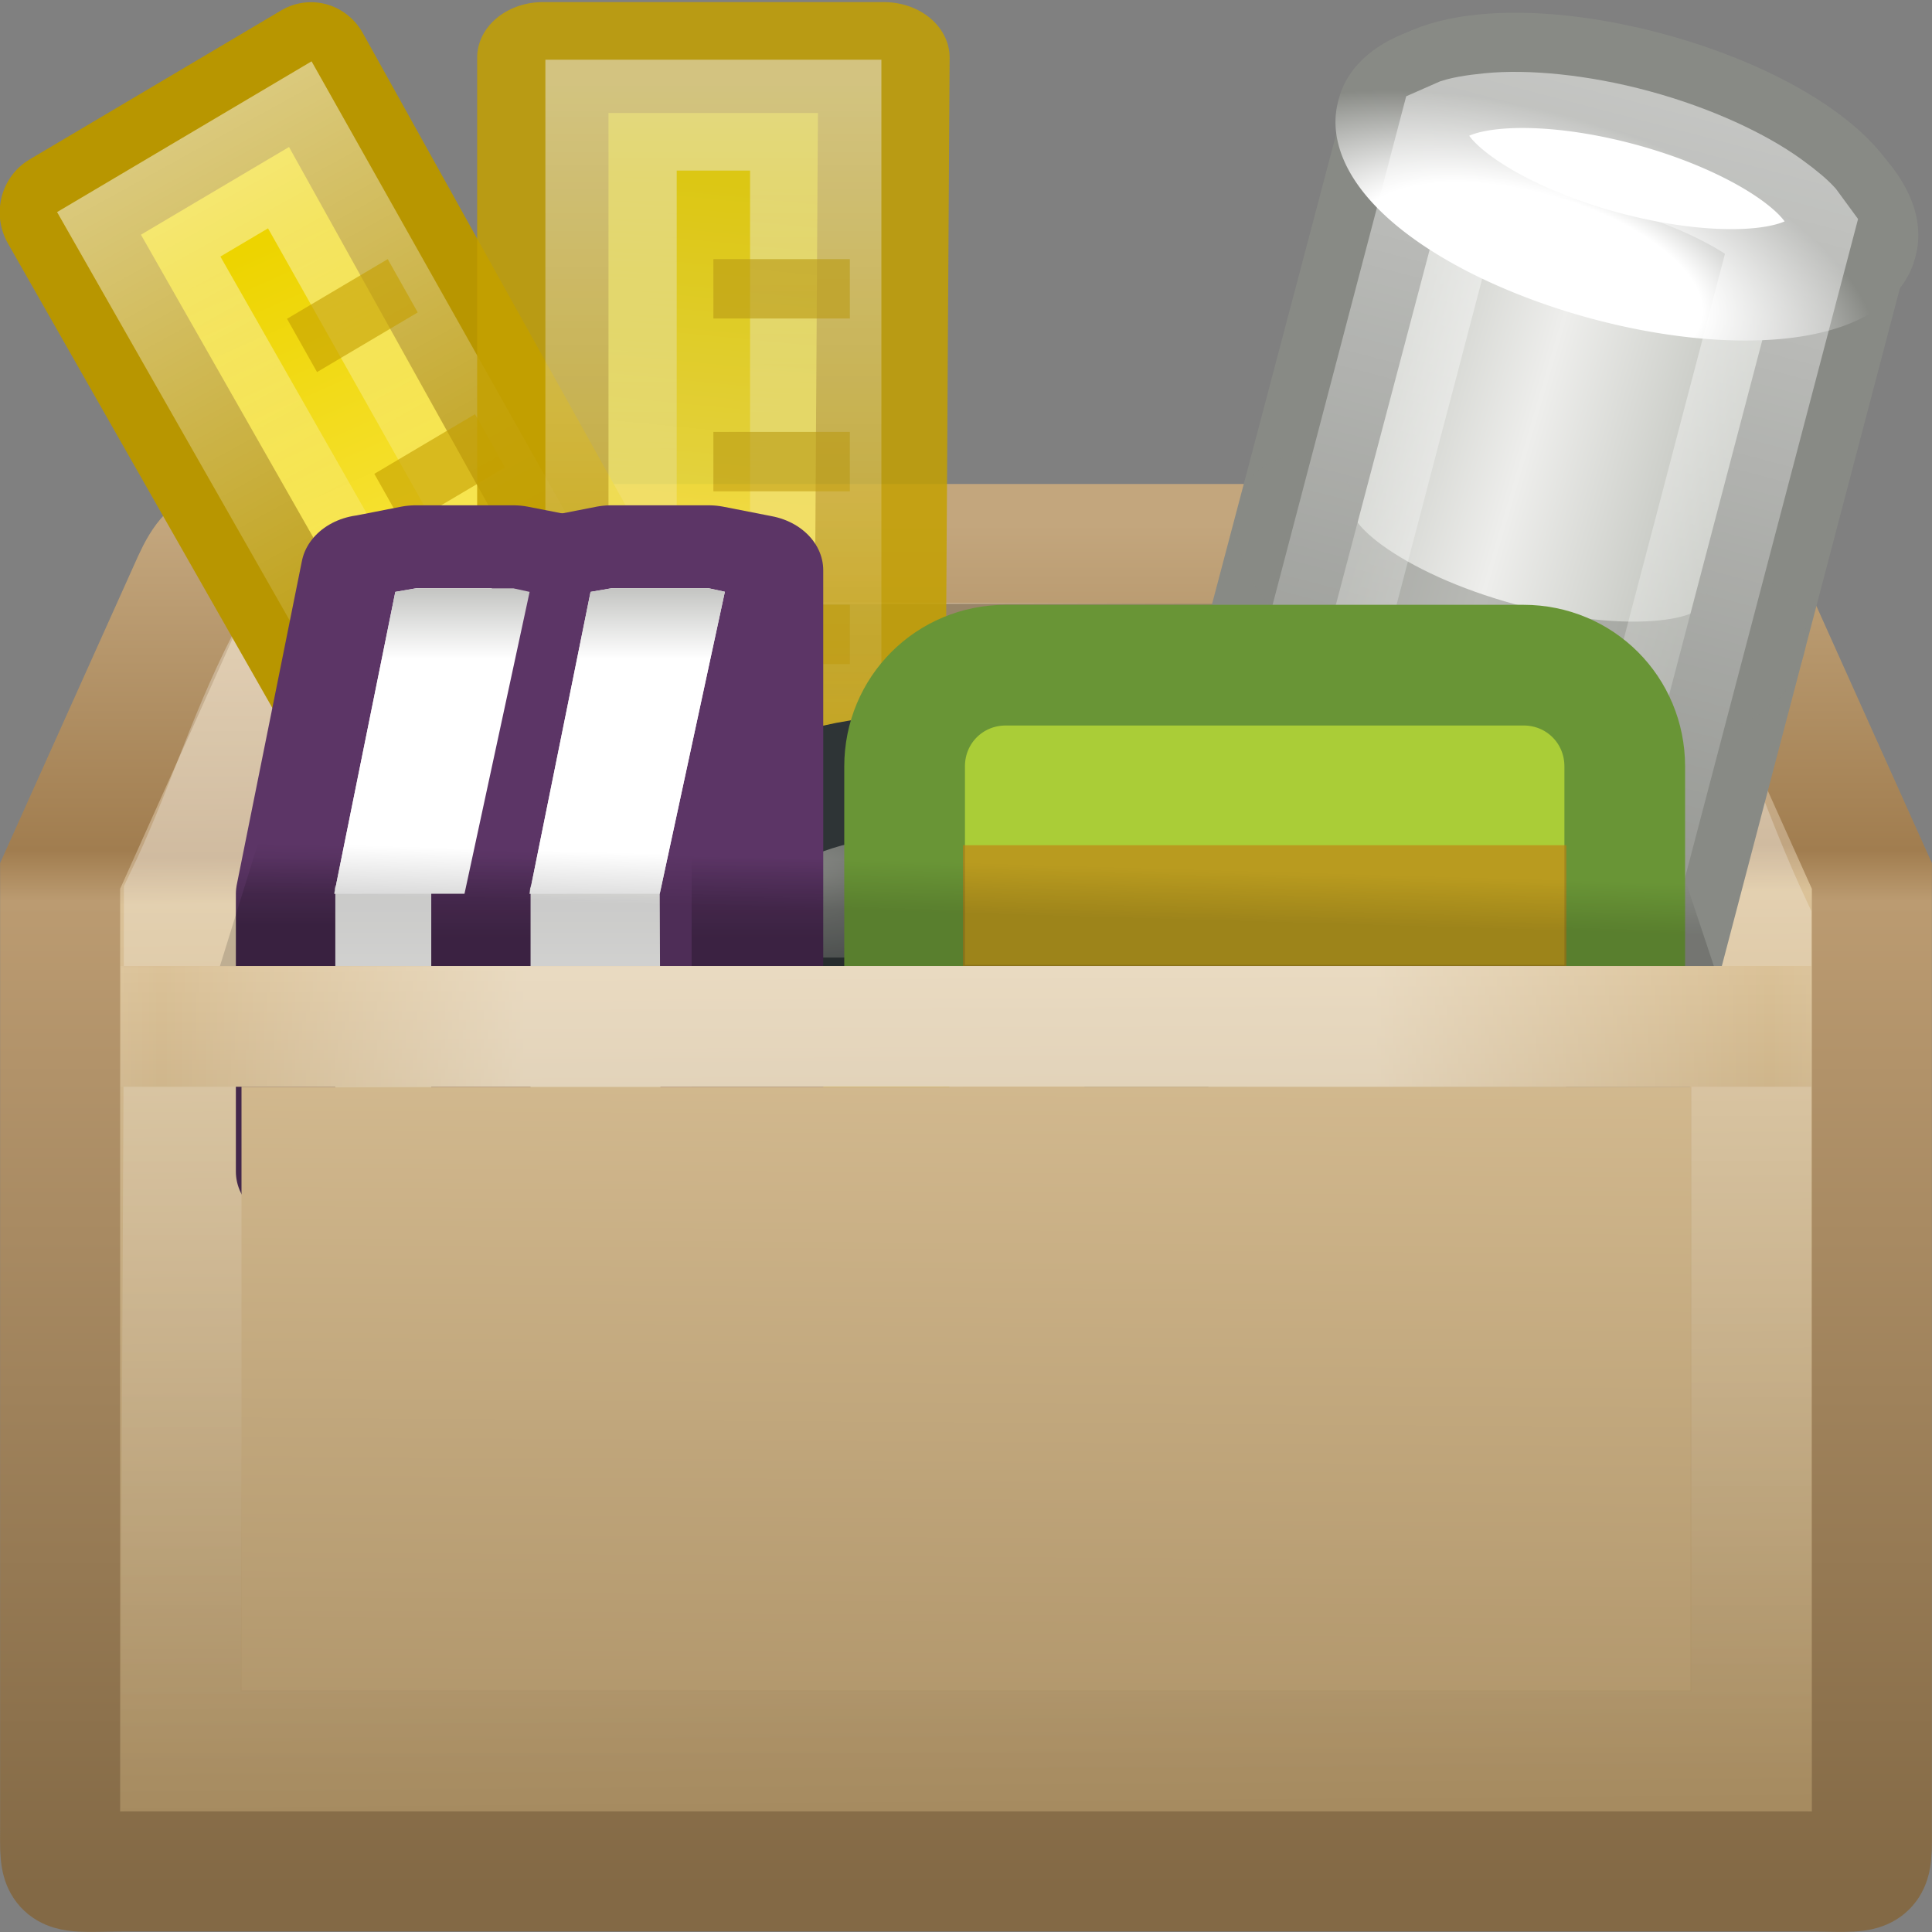 <?xml version="1.0" encoding="UTF-8" standalone="no"?>
<svg
   xmlns:dc="http://purl.org/dc/elements/1.1/"
   xmlns:cc="http://creativecommons.org/ns#"
   xmlns:rdf="http://www.w3.org/1999/02/22-rdf-syntax-ns#"
   xmlns:svg="http://www.w3.org/2000/svg"
   xmlns="http://www.w3.org/2000/svg"
   xmlns:xlink="http://www.w3.org/1999/xlink"
   version="1.1"
   width="16"
   height="16"
   id="svg2963">
  <rect width="100%" height="100%" fill="#808080" stroke="none"/>
  <defs
     id="defs3">
    <linearGradient
       id="linearGradient2394">
      <stop
         id="stop2396"
         style="stop-color:#5c3566;stop-opacity:1"
         offset="0" />
      <stop
         id="stop2398"
         style="stop-color:#45284d;stop-opacity:1"
         offset="1" />
    </linearGradient>
    <linearGradient
       id="linearGradient2384">
      <stop
         id="stop2386"
         style="stop-color:#5c3566;stop-opacity:1"
         offset="0" />
      <stop
         id="stop2388"
         style="stop-color:#43274b;stop-opacity:1"
         offset="1" />
    </linearGradient>
    <linearGradient
       id="linearGradient3919">
      <stop
         id="stop3921"
         style="stop-color:white;stop-opacity:1"
         offset="0" />
      <stop
         id="stop3923"
         style="stop-color:white;stop-opacity:0"
         offset="1" />
    </linearGradient>
    <linearGradient
       id="linearGradient3887">
      <stop
         id="stop3889"
         style="stop-color:#edd400;stop-opacity:1"
         offset="0" />
      <stop
         id="stop3891"
         style="stop-color:#fce94f;stop-opacity:1"
         offset="1" />
    </linearGradient>
    <linearGradient
       id="linearGradient3800">
      <stop
         id="stop3802"
         style="stop-color:#babdb6;stop-opacity:1"
         offset="0" />
      <stop
         id="stop3804"
         style="stop-color:#eeeeec;stop-opacity:1"
         offset="0.5" />
      <stop
         id="stop3806"
         style="stop-color:#babdb6;stop-opacity:1"
         offset="1" />
    </linearGradient>
    <linearGradient
       id="linearGradient3792">
      <stop
         id="stop3794"
         style="stop-color:white;stop-opacity:1"
         offset="0" />
      <stop
         id="stop3796"
         style="stop-color:white;stop-opacity:1"
         offset="0.5" />
      <stop
         id="stop3798"
         style="stop-color:#888a85;stop-opacity:1"
         offset="1" />
    </linearGradient>
    <linearGradient
       id="linearGradient3786">
      <stop
         id="stop3788"
         style="stop-color:#888a85;stop-opacity:1"
         offset="0" />
      <stop
         id="stop3790"
         style="stop-color:#2e3436;stop-opacity:1"
         offset="1" />
    </linearGradient>
    <linearGradient
       id="linearGradient3539">
      <stop
         id="stop3541"
         style="stop-color:white;stop-opacity:1"
         offset="0" />
      <stop
         id="stop3543"
         style="stop-color:#888a85;stop-opacity:1"
         offset="1" />
    </linearGradient>
    <linearGradient
       id="linearGradient3517">
      <stop
         id="stop3519"
         style="stop-color:white;stop-opacity:1"
         offset="0" />
      <stop
         id="stop3521"
         style="stop-color:#eeeeec;stop-opacity:1"
         offset="1" />
    </linearGradient>
    <linearGradient
       id="linearGradient3251">
      <stop
         id="stop3253"
         style="stop-color:#695337;stop-opacity:1"
         offset="0" />
      <stop
         id="stop3255"
         style="stop-color:#695337;stop-opacity:0"
         offset="1" />
    </linearGradient>
    <linearGradient
       id="linearGradient3243">
      <stop
         id="stop3245"
         style="stop-color:black;stop-opacity:1"
         offset="0" />
      <stop
         id="stop3247"
         style="stop-color:black;stop-opacity:0"
         offset="1" />
    </linearGradient>
    <linearGradient
       id="linearGradient3275">
      <stop
         id="stop3277"
         style="stop-color:white;stop-opacity:0"
         offset="0" />
      <stop
         id="stop3283"
         style="stop-color:white;stop-opacity:1"
         offset="0.245" />
      <stop
         id="stop3285"
         style="stop-color:white;stop-opacity:1"
         offset="0.774" />
      <stop
         id="stop3279"
         style="stop-color:white;stop-opacity:0"
         offset="1" />
    </linearGradient>
    <linearGradient
       id="linearGradient3199">
      <stop
         id="stop3201"
         style="stop-color:#dac197;stop-opacity:1"
         offset="0" />
      <stop
         id="stop3203"
         style="stop-color:#c1a581;stop-opacity:1"
         offset="0.239" />
      <stop
         id="stop3205"
         style="stop-color:#dbc298;stop-opacity:1"
         offset="0.276" />
      <stop
         id="stop3207"
         style="stop-color:#a68b60;stop-opacity:1"
         offset="1" />
    </linearGradient>
    <linearGradient
       id="linearGradient3295">
      <stop
         id="stop3297"
         style="stop-color:#c3a67d;stop-opacity:1"
         offset="0" />
      <stop
         id="stop3299"
         style="stop-color:#a17d4f;stop-opacity:1"
         offset="0.239" />
      <stop
         id="stop3301"
         style="stop-color:#bb9b71;stop-opacity:1"
         offset="0.276" />
      <stop
         id="stop3303"
         style="stop-color:#836945;stop-opacity:1"
         offset="1" />
    </linearGradient>
    <linearGradient
       x1="13.896"
       y1="4.666"
       x2="12.92"
       y2="13.139"
       id="linearGradient3039"
       xlink:href="#linearGradient3887"
       gradientUnits="userSpaceOnUse" />
    <linearGradient
       x1="14"
       y1="3"
       x2="14"
       y2="16.361"
       id="linearGradient3041"
       xlink:href="#linearGradient3919"
       gradientUnits="userSpaceOnUse" />
    <linearGradient
       x1="13.896"
       y1="4.666"
       x2="12.92"
       y2="13.139"
       id="linearGradient3045"
       xlink:href="#linearGradient3887"
       gradientUnits="userSpaceOnUse" />
    <linearGradient
       x1="14.177"
       y1="2.159"
       x2="13.837"
       y2="13.282"
       id="linearGradient3047"
       xlink:href="#linearGradient3919"
       gradientUnits="userSpaceOnUse" />
    <linearGradient
       x1="27.617"
       y1="15.721"
       x2="35.258"
       y2="15.5"
       id="linearGradient3051"
       xlink:href="#linearGradient3800"
       gradientUnits="userSpaceOnUse"
       gradientTransform="matrix(1,0,0,-1,0,48)" />
    <radialGradient
       cx="31.264"
       cy="12.943"
       r="4.556"
       fx="31.264"
       fy="12.943"
       id="radialGradient3053"
       xlink:href="#linearGradient3792"
       gradientUnits="userSpaceOnUse"
       gradientTransform="matrix(1.357,0,0,0.753,-11.152,1.004)" />
    <linearGradient
       x1="30.369"
       y1="6.712"
       x2="30.513"
       y2="24.091"
       id="linearGradient3055"
       xlink:href="#linearGradient3919"
       gradientUnits="userSpaceOnUse" />
    <linearGradient
       x1="44.995"
       y1="17.5"
       x2="3.005"
       y2="17.5"
       id="linearGradient3086"
       xlink:href="#linearGradient3275"
       gradientUnits="userSpaceOnUse"
       gradientTransform="matrix(0.317,0,0,0.413,0.388,1.269)"
       spreadMethod="reflect" />
    <linearGradient
       x1="20.781"
       y1="24.594"
       x2="20.812"
       y2="23.531"
       id="linearGradient3090"
       xlink:href="#linearGradient3243"
       gradientUnits="userSpaceOnUse"
       gradientTransform="matrix(0.403,0,0,0.4,-1.452,-2.3)" />
    <radialGradient
       cx="19.219"
       cy="22.255"
       r="4.469"
       fx="19.219"
       fy="22.255"
       id="radialGradient3130"
       xlink:href="#linearGradient3786"
       gradientUnits="userSpaceOnUse"
       gradientTransform="matrix(0.618,0,0,0.329,-5.241,-0.101)" />
    <linearGradient
       x1="10.749"
       y1="21.5"
       x2="12.11"
       y2="21.5"
       id="linearGradient3154"
       xlink:href="#linearGradient3251"
       gradientUnits="userSpaceOnUse"
       gradientTransform="matrix(0.523,0,0,-0.413,-2.822,16.919)" />
    <linearGradient
       x1="22.188"
       y1="20"
       x2="22.188"
       y2="24.08"
       id="linearGradient3157"
       xlink:href="#linearGradient3251"
       gradientUnits="userSpaceOnUse"
       gradientTransform="matrix(0.369,0,0,0.423,-0.662,-3.134)" />
    <linearGradient
       x1="23"
       y1="19"
       x2="23"
       y2="44"
       id="linearGradient3160"
       xlink:href="#linearGradient3919"
       gradientUnits="userSpaceOnUse"
       gradientTransform="matrix(0.406,0,0,0.375,-1.533,-1.802)" />
    <linearGradient
       x1="24.823"
       y1="15.378"
       x2="24.997"
       y2="37.277"
       id="linearGradient3163"
       xlink:href="#linearGradient3199"
       gradientUnits="userSpaceOnUse"
       gradientTransform="matrix(0.469,0,0,0.476,-3.004,-2.762)" />
    <linearGradient
       x1="15.464"
       y1="7.976"
       x2="15.464"
       y2="45.042"
       id="linearGradient3165"
       xlink:href="#linearGradient3295"
       gradientUnits="userSpaceOnUse"
       gradientTransform="matrix(0.366,0,0,0.305,-0.783,1.909)" />
    <linearGradient
       x1="24.823"
       y1="15.378"
       x2="24.997"
       y2="37.277"
       id="linearGradient3943"
       xlink:href="#linearGradient3199"
       gradientUnits="userSpaceOnUse"
       gradientTransform="matrix(0.465,0,0,0.281,-2.912,1.96)" />
    <linearGradient
       x1="10.5"
       y1="19.837"
       x2="10.5"
       y2="21.077"
       id="linearGradient3969"
       xlink:href="#linearGradient2384"
       gradientUnits="userSpaceOnUse"
       gradientTransform="matrix(0.482,0,0,0.488,0.986,0.772)" />
    <linearGradient
       x1="2.052"
       y1="23.776"
       x2="2.052"
       y2="20.549"
       id="linearGradient3971"
       xlink:href="#linearGradient3517"
       gradientUnits="userSpaceOnUse"
       gradientTransform="matrix(0.482,0,0,0.488,5.805,0.772)" />
    <linearGradient
       x1="13.562"
       y1="19.844"
       x2="13.562"
       y2="21.312"
       id="linearGradient3973"
       xlink:href="#linearGradient2394"
       gradientUnits="userSpaceOnUse"
       gradientTransform="matrix(0.482,0,0,0.488,0.986,0.772)" />
    <linearGradient
       x1="2.052"
       y1="23.776"
       x2="2.052"
       y2="20.549"
       id="linearGradient3975"
       xlink:href="#linearGradient3517"
       gradientUnits="userSpaceOnUse"
       gradientTransform="matrix(0.482,0,0,0.488,7.25,0.772)" />
    <linearGradient
       x1="12.812"
       y1="16.279"
       x2="12.812"
       y2="13.742"
       id="linearGradient3977"
       xlink:href="#linearGradient3539"
       gradientUnits="userSpaceOnUse"
       gradientTransform="matrix(0.482,0,0,0.488,2.432,0.772)" />
    <linearGradient
       x1="12.812"
       y1="16.279"
       x2="12.812"
       y2="13.742"
       id="linearGradient3979"
       xlink:href="#linearGradient3539"
       gradientUnits="userSpaceOnUse"
       gradientTransform="matrix(0.482,0,0,0.488,0.986,0.772)" />
    <linearGradient
       xlink:href="#linearGradient3251"
       id="linearGradient3113"
       gradientUnits="userSpaceOnUse"
       gradientTransform="matrix(-0.53,0,0,-0.413,18.893,16.919)"
       x1="11.124"
       y1="21.562"
       x2="13.168"
       y2="21.562" />
    <linearGradient
       xlink:href="#linearGradient3199"
       id="linearGradient3892"
       x1="5.847"
       y1="4.057"
       x2="5.766"
       y2="16.138"
       gradientUnits="userSpaceOnUse" />
  </defs>
  <path
     d="m 2.515,4.505 10.794,0 c 0.63,0 0.914,-0.088 1.095,0.305 l 1.098,2.444 0,7.842 c 0,0.474 0.038,0.402 -0.592,0.402 l -13.82,0 c -0.63,0 -0.592,0.072 -0.592,-0.402 l 0,-7.842 L 1.596,4.811 C 1.772,4.426 1.885,4.505 2.515,4.505 z"
     id="path2488"
     style="fill:url(#linearGradient3163);fill-opacity:1;fill-rule:nonzero;stroke:url(#linearGradient3165);stroke-width:0.994;stroke-linecap:round;stroke-linejoin:miter;stroke-miterlimit:4;stroke-opacity:1;stroke-dasharray:none;stroke-dashoffset:0;marker:none;visibility:visible;display:block;overflow:visible" />
  <path
     d="M 2.371,5.476 C 2.012,6.186 1.868,6.736 1.523,7.452 c 0,2.282 -0.025,4.768 -0.025,7.051 4.335,0 8.671,0 13.006,0 0,-2.282 0,-4.565 0,-6.847 C 14.17,6.94 13.948,6.229 13.624,5.51 13.36,5.482 12.856,5.51 12.544,5.502 9.204,5.502 5.711,5.476 2.371,5.476 z"
     id="path3772"
     style="opacity:0.3;fill:none;stroke:url(#linearGradient3160);stroke-width:0.994;stroke-linecap:round;stroke-linejoin:miter;stroke-miterlimit:4;stroke-opacity:1;stroke-dasharray:none;stroke-dashoffset:0;marker:none;visibility:visible;display:block;overflow:visible" />
  <path
     d="M 3.499,5 C 3.346,5 3.297,5.03 3.257,5.066 3.217,5.102 3.164,5.179 3.119,5.331 L 2.731,8 13.32,8 12.496,5.41 C 12.419,5.19 12.364,5.12 12.311,5.079 12.259,5.039 12.179,5 12,5 z"
     id="path3692"
     style="opacity:0.6;color:#000000;fill:url(#linearGradient3157);fill-opacity:1;fill-rule:nonzero;stroke:none;stroke-width:1;marker:none;visibility:visible;display:block;overflow:visible" />
  <path
     d="M 3.343,4.935 C 3.127,4.935 3.057,4.965 3,5 2.943,5.035 2.869,5.11 2.804,5.258 L 2.03,8 4.581,8 4.505,4.935 z"
     id="path3694"
     style="opacity:0.6;color:#000000;fill:url(#linearGradient3154);fill-opacity:1;fill-rule:nonzero;stroke:none;stroke-width:1;marker:none;visibility:visible;display:block;overflow:visible" />
  <g
     transform="matrix(0.417,-0.247,0.241,0.428,-4.907,3.53)"
     id="g3877">
    <path
       d="m 11.5,2.5 5,0 L 16.392,23.438 11.586,20.663 11.5,2.5 z"
       id="rect3846"
       style="color:#000000;fill:url(#linearGradient3045);fill-opacity:1;fill-rule:nonzero;stroke:#b89600;stroke-width:2.049;stroke-linecap:round;stroke-linejoin:round;stroke-miterlimit:4;stroke-opacity:1;stroke-dashoffset:0;marker:none;visibility:visible;display:inline;overflow:visible;enable-background:accumulate" />
    <path
       d="m 12.5,3.5 3,0 0,19 L 12.588,21.035 12.5,3.5 z"
       id="rect3858"
       style="opacity:0.5;color:#000000;fill:none;stroke:url(#linearGradient3047);stroke-width:2.049;stroke-linecap:round;stroke-linejoin:miter;stroke-miterlimit:4;stroke-opacity:1;stroke-dashoffset:0;marker:none;visibility:visible;display:inline;overflow:visible;enable-background:accumulate" />
    <g
       id="g3870">
      <rect
         width="2"
         height="1.031"
         x="14"
         y="6"
         id="rect3860"
         style="opacity:0.621;color:#000000;fill:#c4a000;fill-opacity:1;fill-rule:nonzero;stroke:none;stroke-width:1;marker:none;visibility:visible;display:inline;overflow:visible;enable-background:accumulate" />
      <rect
         width="2"
         height="1.031"
         x="14"
         y="9"
         id="rect3862"
         style="opacity:0.621;color:#000000;fill:#c4a000;fill-opacity:1;fill-rule:nonzero;stroke:none;stroke-width:1;marker:none;visibility:visible;display:inline;overflow:visible;enable-background:accumulate" />
      <rect
         width="2"
         height="1.031"
         x="14"
         y="12"
         id="rect3864"
         style="opacity:0.621;color:#000000;fill:#c4a000;fill-opacity:1;fill-rule:nonzero;stroke:none;stroke-width:1;marker:none;visibility:visible;display:inline;overflow:visible;enable-background:accumulate" />
      <rect
         width="2"
         height="1.031"
         x="14"
         y="15"
         id="rect3866"
         style="opacity:0.621;color:#000000;fill:#c4a000;fill-opacity:1;fill-rule:nonzero;stroke:none;stroke-width:1;marker:none;visibility:visible;display:inline;overflow:visible;enable-background:accumulate" />
      <rect
         width="2"
         height="1.031"
         x="14"
         y="18"
         id="rect3868"
         style="opacity:0.621;color:#000000;fill:#c4a000;fill-opacity:1;fill-rule:nonzero;stroke:none;stroke-width:1;marker:none;visibility:visible;display:inline;overflow:visible;enable-background:accumulate" />
    </g>
  </g>
  <g
     transform="matrix(0.565,0,0,0.477,-2.002,-0.716)"
     id="g3899"
     style="opacity:0.84">
    <path
       d="m 11.5,2.5 5,0 L 16.392,23.438 11.5,23.5 11.5,2.5 z"
       id="path3901"
       style="color:#000000;fill:url(#linearGradient3039);fill-opacity:1;fill-rule:nonzero;stroke:#c4a000;stroke-width:1.925;stroke-linecap:round;stroke-linejoin:round;stroke-miterlimit:4;stroke-opacity:1;stroke-dashoffset:0;marker:none;visibility:visible;display:inline;overflow:visible;enable-background:accumulate" />
    <rect
       width="3"
       height="19"
       x="12.5"
       y="3.5"
       id="rect3903"
       style="opacity:0.5;color:#000000;fill:none;stroke:url(#linearGradient3041);stroke-width:1.925;stroke-linecap:round;stroke-linejoin:miter;stroke-miterlimit:4;stroke-opacity:1;stroke-dasharray:none;stroke-dashoffset:0;marker:none;visibility:visible;display:inline;overflow:visible;enable-background:accumulate" />
    <g
       id="g3905">
      <rect
         width="2"
         height="1.031"
         x="14"
         y="6"
         id="rect3907"
         style="opacity:0.621;color:#000000;fill:#c4a000;fill-opacity:1;fill-rule:nonzero;stroke:none;stroke-width:1;marker:none;visibility:visible;display:inline;overflow:visible;enable-background:accumulate" />
      <rect
         width="2"
         height="1.031"
         x="14"
         y="9"
         id="rect3909"
         style="opacity:0.621;color:#000000;fill:#c4a000;fill-opacity:1;fill-rule:nonzero;stroke:none;stroke-width:1;marker:none;visibility:visible;display:inline;overflow:visible;enable-background:accumulate" />
      <rect
         width="2"
         height="1.031"
         x="14"
         y="12"
         id="rect3911"
         style="opacity:0.621;color:#000000;fill:#c4a000;fill-opacity:1;fill-rule:nonzero;stroke:none;stroke-width:1;marker:none;visibility:visible;display:inline;overflow:visible;enable-background:accumulate" />
      <rect
         width="2"
         height="1.031"
         x="14"
         y="15"
         id="rect3913"
         style="opacity:0.621;color:#000000;fill:#c4a000;fill-opacity:1;fill-rule:nonzero;stroke:none;stroke-width:1;marker:none;visibility:visible;display:inline;overflow:visible;enable-background:accumulate" />
      <rect
         width="2"
         height="1.031"
         x="14"
         y="18"
         id="rect3915"
         style="opacity:0.621;color:#000000;fill:#c4a000;fill-opacity:1;fill-rule:nonzero;stroke:none;stroke-width:1;marker:none;visibility:visible;display:inline;overflow:visible;enable-background:accumulate" />
    </g>
  </g>
  <path
     d="M 12.652,4.935 C 12.872,4.935 12.942,4.965 13,5 c 0.058,0.035 0.133,0.11 0.199,0.258 L 14,8 l -2.583,0 0.059,-3.065 z"
     id="path3696"
     style="opacity:0.67;color:#000000;fill:url(#linearGradient3113);fill-opacity:1;fill-rule:nonzero;stroke:none;stroke-width:1;marker:none;visibility:visible;display:block;overflow:visible" />
  <path
     d="m 7.521,6.43 c -1.104,0 -2,0.672 -2,1.5 0,0.176 0.052,0.343 0.126,0.5 l 3.748,0 c 0.074,-0.157 0.126,-0.324 0.126,-0.5 0,-0.828 -0.896,-1.5 -2,-1.5 z"
     id="path3698"
     style="color:#000000;fill:url(#radialGradient3130);fill-opacity:1;fill-rule:nonzero;stroke:#2e3436;stroke-width:1;stroke-linecap:round;stroke-linejoin:round;stroke-miterlimit:4;stroke-opacity:1;stroke-dasharray:none;stroke-dashoffset:0;marker:none;visibility:visible;display:inline;overflow:visible;enable-background:accumulate" />
  <g
     transform="matrix(0.464,0.126,-0.124,0.472,0.311,-6.14)"
     id="g3927">
    <g
       transform="translate(-2,20)"
       id="g3700">
      <path
         d="m 32.5,6.5 c -2.208,0 -4,0.672 -4,1.5 L 28.475,26.251 36.5,25.5 c -2.14e-4,-6.547 0,-14.06 0,-17.5 0,-0.828 -1.792,-1.5 -4,-1.5 z"
         transform="translate(0,-20)"
         id="path3702"
         style="color:#000000;fill:url(#linearGradient3051);fill-opacity:1;fill-rule:nonzero;stroke:#888a85;stroke-width:2.065;stroke-linecap:round;stroke-linejoin:miter;stroke-miterlimit:4;stroke-opacity:1;stroke-dasharray:none;stroke-dashoffset:0;marker:none;visibility:visible;display:inline;overflow:visible;enable-background:accumulate" />
      <path
         d="m 36.504,8.269 a 4,1.856 0 1 1 -7.999,0 4,1.856 0 1 1 7.999,0 z"
         transform="matrix(1,0,0,0.808,0,-18.683)"
         id="path3704"
         style="color:#000000;fill:#ffffff;fill-opacity:1;fill-rule:nonzero;stroke:url(#radialGradient3053);stroke-width:2.297;stroke-linecap:round;stroke-linejoin:miter;stroke-miterlimit:4;stroke-opacity:1;stroke-dasharray:none;stroke-dashoffset:0;marker:none;visibility:visible;display:inline;overflow:visible;enable-background:accumulate" />
      <path
         d="m 36.504,-5 c 0,0.828 -1.792,1.5 -4,1.5 -2.208,0 -4,-0.672 -4,-1.5"
         id="path3706"
         style="opacity:0.529;color:#000000;fill:none;stroke:#888a85;stroke-width:2.065;stroke-linecap:round;stroke-linejoin:miter;stroke-miterlimit:4;stroke-opacity:1;stroke-dashoffset:0;marker:none;visibility:visible;display:inline;overflow:visible;enable-background:accumulate" />
    </g>
    <path
       d="M 30.5,7.5 C 29.497,7.5 28.6,7.662 28.031,7.875 27.766,7.974 27.579,8.061 27.5,8.125 l 0,17.375 6,0 c -4.58e-4,-6.397 -5.1e-5,-13.895 0,-17.375 C 33.421,8.061 33.234,7.974 32.969,7.875 32.4,7.662 31.503,7.5 30.5,7.5 z"
       id="path3708"
       style="opacity:0.5;color:#000000;fill:none;stroke:url(#linearGradient3055);stroke-width:2.065;stroke-linecap:round;stroke-linejoin:miter;stroke-miterlimit:4;stroke-opacity:1;stroke-dasharray:none;stroke-dashoffset:0;marker:none;visibility:visible;display:inline;overflow:visible;enable-background:accumulate" />
  </g>
  <g
     transform="matrix(1.119,0,0,0.942,-4.266,-2.754)"
     id="g3961">
    <path
       d="m 6.527,7.936 -0.482,2.846 0,2.442 1.927,0 0,-5.287 -0.361,-0.084 -0.361,0 -0.361,0 -0.361,0.084 z"
       id="path3718"
       style="color:#000000;fill:#75507b;fill-opacity:1;fill-rule:nonzero;stroke:url(#linearGradient3969);stroke-width:0.974;stroke-linecap:round;stroke-linejoin:round;stroke-miterlimit:4;stroke-opacity:1;stroke-dasharray:none;stroke-dashoffset:0;marker:none;visibility:visible;display:inline;overflow:visible;enable-background:accumulate" />
    <path
       d="m 6.889,8.096 -0.151,0.031 -0.452,2.655 0.008,-0.076 0,2.655 0.964,-0.004 -0.008,-2.576 0.482,-2.655 -0.12,-0.031 -0.361,0 -0.361,0 z"
       id="path3720"
       style="color:#000000;fill:url(#linearGradient3971);fill-opacity:1;fill-rule:nonzero;stroke:none;stroke-width:1;marker:none;visibility:visible;display:inline;overflow:visible;enable-background:accumulate" />
    <path
       d="m 7.973,7.936 -0.482,2.846 0,2.442 1.927,0 0,-5.287 -0.361,-0.084 -0.361,0 -0.361,0 -0.361,0.084 z"
       id="path2387"
       style="color:#000000;fill:#5c3566;fill-opacity:1;fill-rule:nonzero;stroke:url(#linearGradient3973);stroke-width:0.974;stroke-linecap:round;stroke-linejoin:round;stroke-miterlimit:4;stroke-opacity:1;stroke-dasharray:none;stroke-dashoffset:0;marker:none;visibility:visible;display:inline;overflow:visible;enable-background:accumulate" />
    <path
       d="m 8.334,8.096 -0.151,0.031 -0.452,2.655 0.008,-0.076 0,2.655 0.964,-0.004 -0.008,-2.576 0.482,-2.655 -0.12,-0.031 -0.361,0 -0.361,0 z"
       id="path2391"
       style="color:#000000;fill:url(#linearGradient3975);fill-opacity:1;fill-rule:nonzero;stroke:none;stroke-width:1;marker:none;visibility:visible;display:inline;overflow:visible;enable-background:accumulate" />
    <path
       d="m 8.334,8.096 -0.151,0.031 -0.452,2.655 0.964,-6.48e-4 0.482,-2.655 -0.12,-0.031 -0.361,0 -0.361,0 z"
       id="path2393"
       style="color:#000000;fill:url(#linearGradient3977);fill-opacity:1;fill-rule:nonzero;stroke:none;stroke-width:1;marker:none;visibility:visible;display:inline;overflow:visible;enable-background:accumulate" />
    <path
       d="M 6.889,8.096 6.738,8.127 6.286,10.782 7.25,10.781 7.732,8.127 7.612,8.096 l -0.361,0 -0.361,0 z"
       id="path3722"
       style="color:#000000;fill:url(#linearGradient3979);fill-opacity:1;fill-rule:nonzero;stroke:none;stroke-width:1;marker:none;visibility:visible;display:inline;overflow:visible;enable-background:accumulate" />
  </g>
  <g
     transform="matrix(0.497,0,0,0.497,-4.685,-4.183)"
     id="g2433">
    <path
       d="M 26.188,19.5 C 25.248,19.5 24.5,20.248 24.5,21.188 l 0,4.312 12,0 0,-4.312 C 36.5,20.248 35.752,19.5 34.812,19.5 l -8.625,0 z"
       id="path3710"
       style="color:#000000;fill:#aacd37;fill-opacity:1;fill-rule:nonzero;stroke:#699536;stroke-width:2.011;stroke-linecap:round;stroke-linejoin:miter;stroke-miterlimit:4;stroke-opacity:1;stroke-dasharray:none;stroke-dashoffset:0;marker:none;visibility:visible;display:inline;overflow:visible;enable-background:accumulate" />
    <rect
       width="10.054"
       height="4.024"
       x="25.473"
       y="22.5"
       id="rect3712"
       style="opacity:0.625;color:#000000;fill:#c17d11;fill-opacity:1;fill-rule:nonzero;stroke:none;stroke-width:1;marker:none;visibility:visible;display:inline;overflow:visible;enable-background:accumulate" />
  </g>
  <path
     d="M 15,8 15,9 1,9 1,8 15,8 z"
     id="path3167"
     style="fill:url(#linearGradient3943);fill-opacity:1;fill-rule:nonzero;stroke:none;stroke-width:0.994;marker:none;visibility:visible;display:block;overflow:visible" />
  <path
     d="m 3.293,5.5 c -0.072,0 -0.112,0.009 -0.126,0.013 -0.014,0.004 -7.06e-4,0.003 -0.013,0.013 -0.002,0.002 -0.047,0.032 -0.088,0.15 l -0.566,1.825 11,0 -0.579,-1.737 0,-0.013 c -0.07,-0.169 -0.106,-0.199 -0.126,-0.212 -0.028,-0.019 -0.057,-0.037 -0.227,-0.037 l -9.276,0 z"
     id="path3730"
     style="opacity:0.15;color:#000000;fill:none;stroke:url(#linearGradient3090);stroke-width:1;stroke-linecap:butt;stroke-linejoin:miter;stroke-miterlimit:4;stroke-opacity:1;stroke-dashoffset:0;marker:none;visibility:visible;display:block;overflow:visible" />
  <path
     d="m 1.499,8.5 13.001,0"
     id="path3357"
     style="opacity:0.4;fill:none;stroke:url(#linearGradient3086);stroke-width:1px;stroke-linecap:square;stroke-linejoin:miter;stroke-opacity:1;display:inline" />
  <rect
     style="opacity:1;fill:url(#linearGradient3892);fill-opacity:1;stroke:none"
     id="rect3115"
     width="12"
     height="5"
     x="2"
     y="9" />
</svg>
